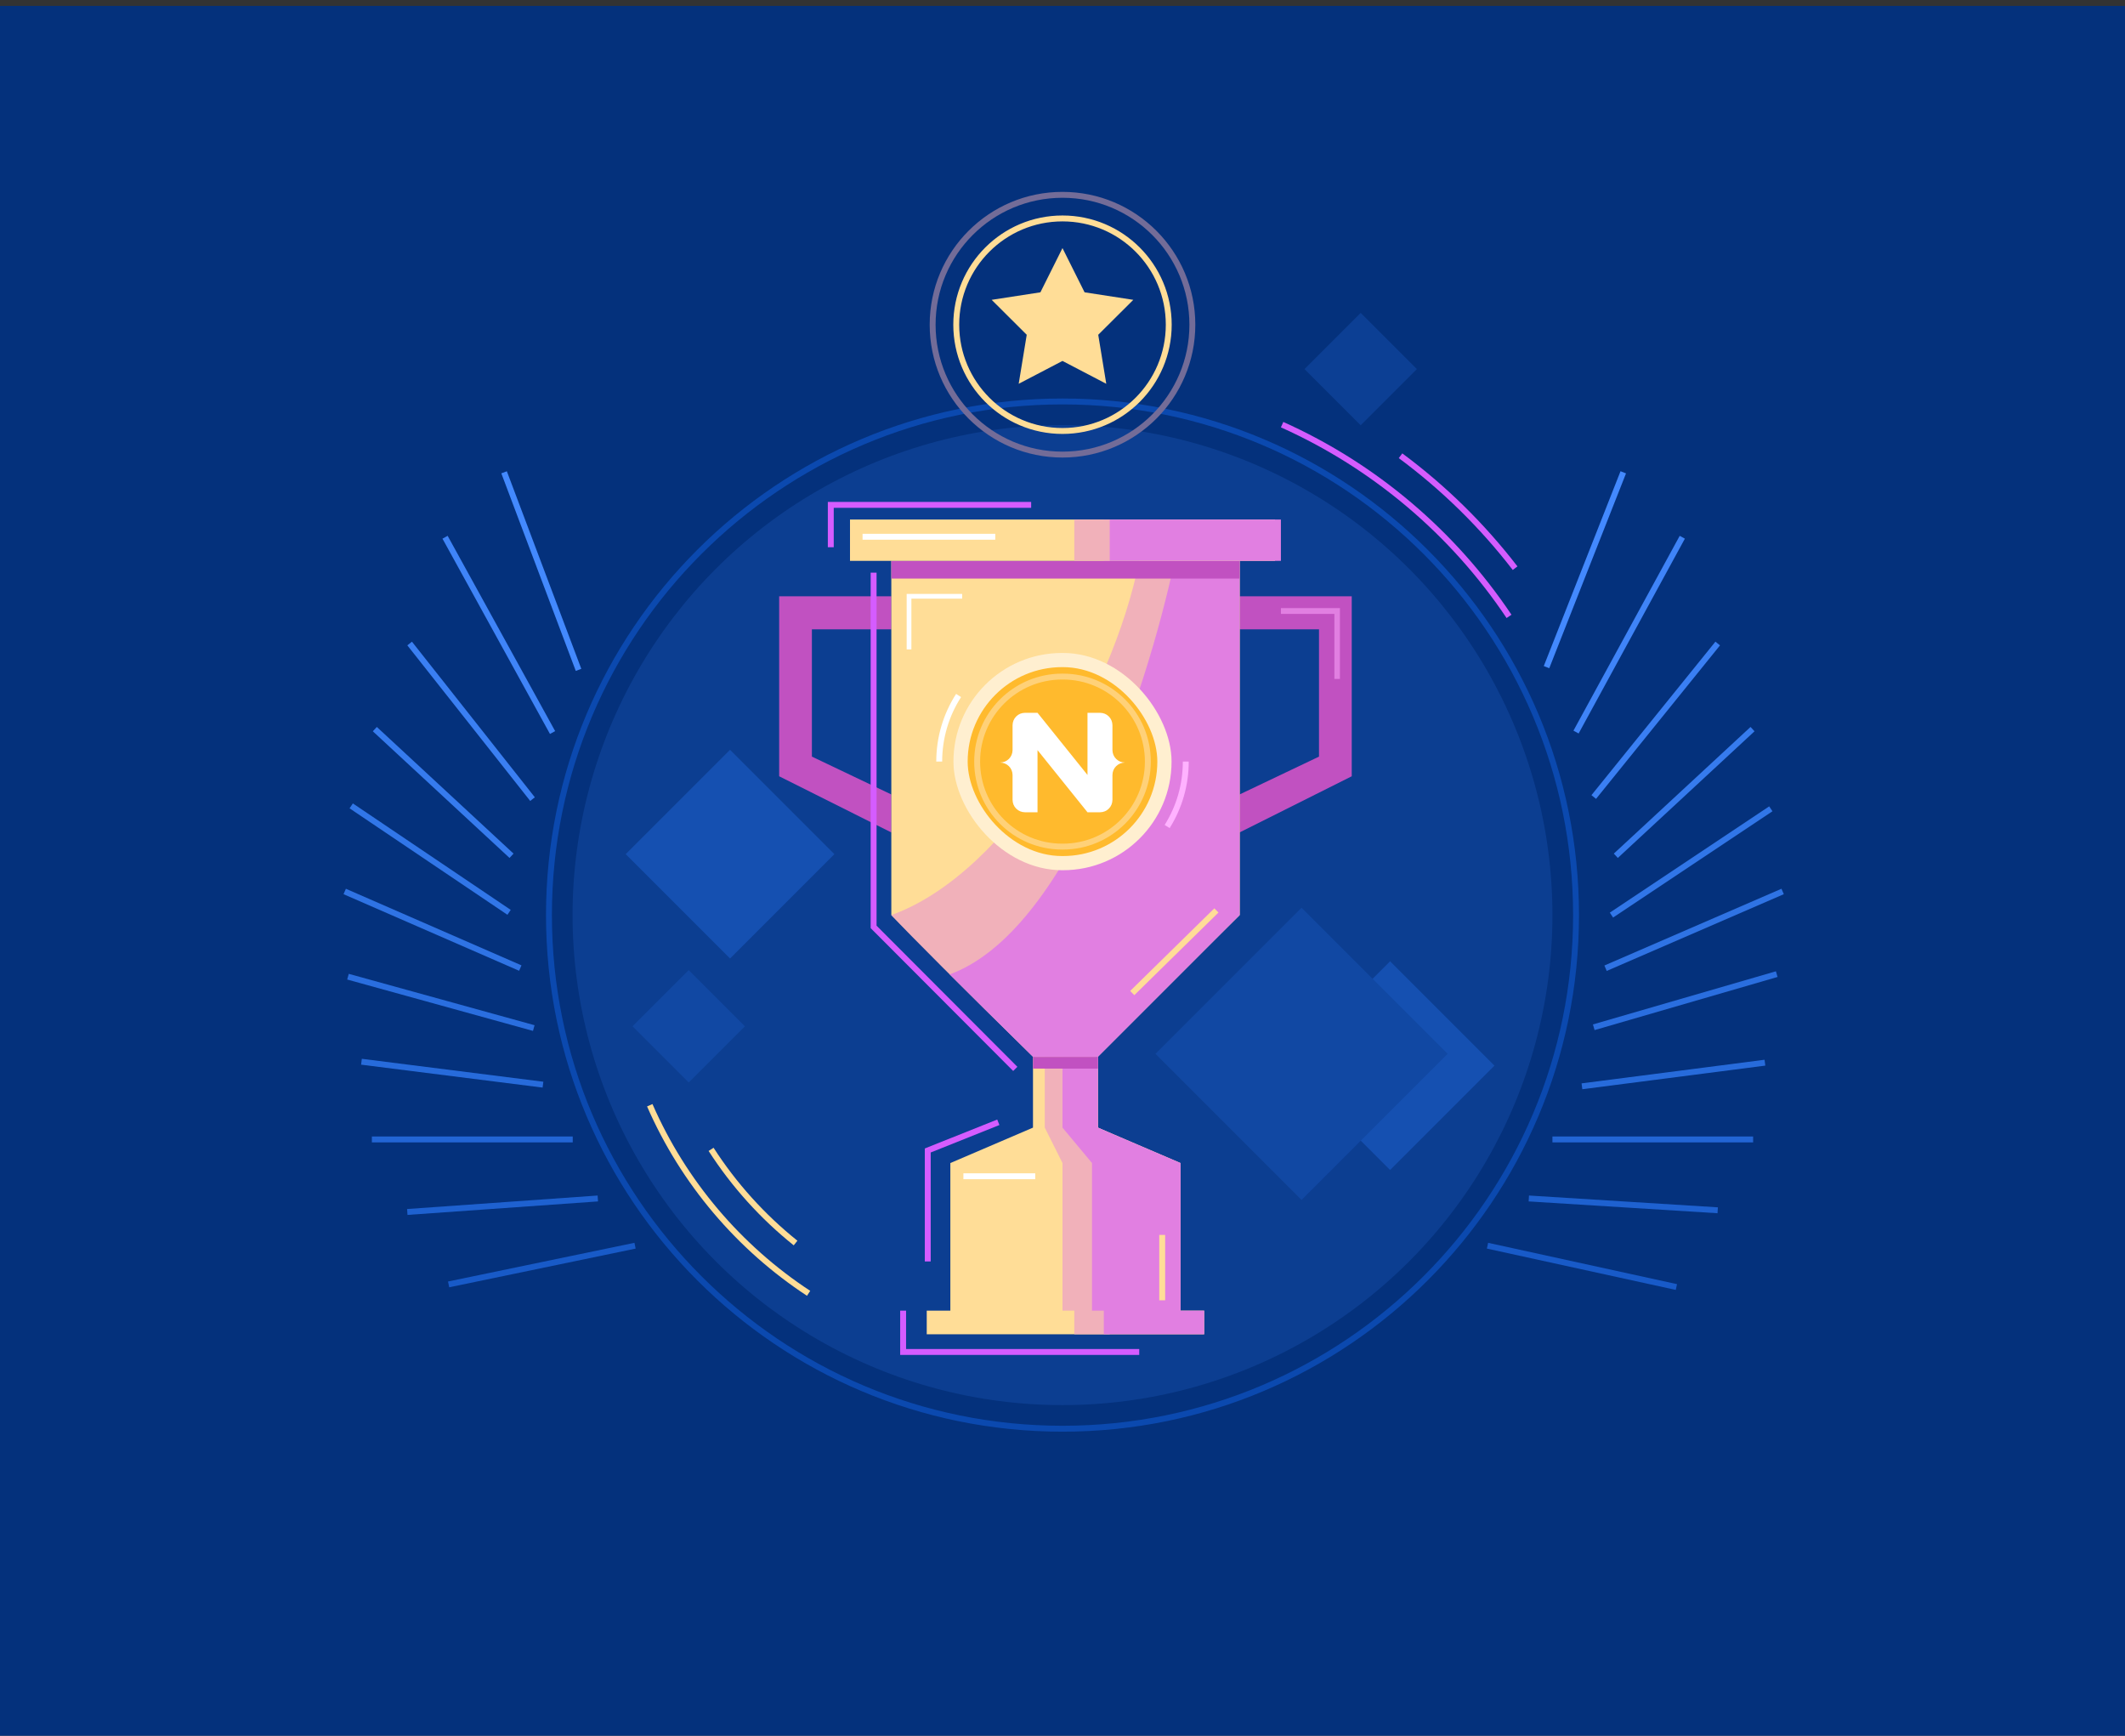 <?xml version="1.0" encoding="UTF-8" standalone="no"?>
<svg width="360px" height="294px" viewBox="0 0 360 294" version="1.1" xmlns="http://www.w3.org/2000/svg" xmlns:xlink="http://www.w3.org/1999/xlink">
    <rect x="0" y="0" width="360" height="294" fill="#333333" stroke="none"/>
    <!-- Generator: Sketch 50.2 (55047) - http://www.bohemiancoding.com/sketch -->
    <title>1_nativescript_core_pro</title>
    <desc>Created with Sketch.</desc>
    <defs>
        <rect id="path-1" x="0" y="0" width="360" height="294"></rect>
    </defs>
    <g id="1_nativescript_core_pro" stroke="none" stroke-width="1" fill="none" fill-rule="evenodd">
        <g id="nativescript_core_pro" transform="translate(0, 1)">
            <mask id="mask-2" fill="white">
                <use xlink:href="#path-1"></use>
            </mask>
            <use id="Mask" fill="#04317C" xlink:href="#path-1"></use>
            <g id="nativescript_core_pro_image" mask="url(#mask-2)">
                <g transform="translate(58, 31)">
                    <g id="circle_bg" transform="translate(34, 21)">
                        <path d="M163.648,51.403 C154.183,37.279 140.868,25.954 125.204,18.928" id="line" stroke="#D55CFF"></path>
                        <path d="M164.676,43.24 C159.122,36.03 152.586,29.616 145.268,24.196" id="line" stroke="#D55CFF"></path>
                        <circle id="circle_2" fill="#0C3E91" cx="88" cy="102" r="83"></circle>
                        <path d="M88,189.5 C39.675,189.5 0.5,150.325 0.5,102 C0.5,53.675 39.675,14.5 88,14.5 C136.325,14.5 175.5,53.675 175.5,102 C175.5,150.325 136.325,189.5 88,189.5 Z M88,188.5 C135.773,188.5 174.5,149.773 174.5,102 C174.5,54.227 135.773,15.5 88,15.5 C40.227,15.5 1.5,54.227 1.5,102 C1.5,149.773 40.227,188.5 88,188.5 Z" id="circle_1" fill="#0B49AF" fill-rule="nonzero"></path>
                        <rect id="rectangle" fill="#1550B1" transform="translate(143.5, 127.5) rotate(-315) translate(-143.5, -127.5) " x="131" y="115" width="25" height="25"></rect>
                        <rect id="rectangle" fill="#1550B1" transform="translate(31.678, 91.678) rotate(-315) translate(-31.678, -91.678) " x="19.178" y="79.178" width="25" height="25"></rect>
                        <rect id="rectangle" fill="#1148A3" transform="translate(24.678, 120.839) rotate(-315) translate(-24.678, -120.839) " x="17.948" y="114.11" width="13.458" height="13.458"></rect>
                        <rect id="rectangle" fill="#0C3F94" transform="translate(138.517, 9.517) rotate(-315) translate(-138.517, -9.517) " x="131.787" y="2.787" width="13.458" height="13.458"></rect>
                        <rect id="rectangle" fill="#1148A3" transform="translate(128.5, 125.5) rotate(-315) translate(-128.5, -125.5) " x="111" y="108" width="35" height="35"></rect>
                        <path d="M18.079,134.21 C23.784,147.263 33.197,158.326 44.986,166.066" id="line" stroke="#FFDD97"></path>
                        <path d="M28.467,141.682 C32.353,147.716 37.194,153.076 42.778,157.547" id="line" stroke="#FFDD97"></path>
                    </g>
                    <g id="cup" transform="translate(74, 53)">
                        <g id="bottom" transform="translate(20, 94)">
                            <path d="M34,12 L48,18 L48,43 L52,43 L52,47 L5,47 L5,43 L9,43 L9,18 L23,12 L23,0 L34,0 L34,12 Z" id="light" fill="#FFDD97"></path>
                            <path d="M28,18 L25,12 L25,0 L34,0 L34,12 L47,18 L47,43 L36,43 L36,47 L30,47 L30,43 L28,43 L28,18 Z" id="medium" fill="#F1B1BA"></path>
                            <path d="M33,18 L28,12 L28,0 L34,0 L34,12 L48.005,18 L48,18 L48,43 L52,43 L52,47 L35,47 L35,43 L33,43 L33,18 Z" id="dark" fill="#E17FE1"></path>
                            <polygon id="line" fill="#D55CFF" fill-rule="nonzero" points="1.5 49.5 41 49.5 41 50.5 0.5 50.5 0.5 43 1.5 43"></polygon>
                            <polygon id="line" fill="#D55CFF" fill-rule="nonzero" points="5.673 34.665 4.673 34.665 4.673 15.531 16.942 10.631 17.312 11.56 5.673 16.209"></polygon>
                            <polygon id="line" fill="#FFDD97" fill-rule="nonzero" points="44.391 30.173 45.391 30.173 45.391 41.248 44.391 41.248"></polygon>
                            <polygon id="line" fill="#FFFFFF" fill-rule="nonzero" points="11.21 20.738 11.21 19.738 23.379 19.738 23.379 20.738"></polygon>
                            <rect id="shadow" fill="#C151C1" x="23" y="0" width="11" height="2"></rect>
                        </g>
                        <g id="arms" transform="translate(0, 16)">
                            <polygon id="arm_2" fill="#C151C1" points="78 0 97 0 97 30.488 78 40 78 33.568 91.455 27.158 91.455 5.598 78 5.598"></polygon>
                            <polygon id="arm_1" fill="#C151C1" transform="translate(9.5, 20) scale(-1, 1) translate(-9.5, -20) " points="0 0 19 0 19 30.488 0 40 0 33.568 13.455 27.158 13.455 5.598 0 5.598"></polygon>
                            <polygon id="line" fill="#E17FE1" fill-rule="nonzero" points="85 2.989 85 2 95 2 95 14 94.058 14 94.058 2.989"></polygon>
                        </g>
                        <g id="body" transform="translate(15, 10)">
                            <polygon id="light" fill="#FFDD97" points="28.389 84.004 4 60 4 0 63 0 63 60 38.557 84.004"></polygon>
                            <path d="M46,0 C41.433,22.72 23.749,52.913 4,60 C7.471,63.696 15.471,71.696 28,84 L39,84 L63,60 L63,0 C56.271,3.25239835e-13 50.605,3.25239835e-13 46,0 Z" id="medium" fill="#F1B1BA"></path>
                            <path d="M52,0 C47.139,22.662 33.723,62.83 13.892,70.038 C17.454,73.598 22.156,78.252 28,84 L39,84 L63,60 L63,0 C60.107,0.045 56.44,0.045 52,0 Z" id="dark" fill="#E17FE1"></path>
                            <polygon id="line" fill="#FFFFFF" fill-rule="nonzero" points="7.4 15 6.6 15 6.6 5.6 16 5.6 16 6.4 7.4 6.4"></polygon>
                            <polygon id="line" fill="#D55CFF" fill-rule="nonzero" points="1.5 61.793 25.354 85.698 24.646 86.405 0.5 62.207 0.5 2 1.5 2"></polygon>
                            <polygon id="line" fill="#FFDD97" fill-rule="nonzero" points="58.725 58.855 59.425 59.568 45.168 73.562 44.467 72.849"></polygon>
                            <polygon id="shadow" fill="#C151C1" transform="translate(33.5, 1.5) scale(1, -1) translate(-33.5, -1.5) " points="4 0 63 0 63 3 4 3"></polygon>
                        </g>
                        <g id="logo" transform="translate(26, 25)">
                            <rect id="circle_3" fill="#FFEFD0" x="3.525" y="0.6" width="36.951" height="36.8" rx="18.4"></rect>
                            <rect id="circle_2" fill="#FFBA2D" x="5.934" y="3" width="32.131" height="32" rx="16"></rect>
                            <path d="M21.941,5.1 C14.264,5.1 8.041,11.323 8.041,19 C8.041,26.677 14.264,32.9 21.941,32.9 L22.059,32.9 C29.736,32.9 35.959,26.677 35.959,19 C35.959,11.323 29.736,5.1 22.059,5.1 L21.941,5.1 Z M21.941,4.1 L22.059,4.1 C30.288,4.1 36.959,10.771 36.959,19 C36.959,27.229 30.288,33.9 22.059,33.9 L21.941,33.9 C13.712,33.9 7.041,27.229 7.041,19 C7.041,10.771 13.712,4.1 21.941,4.1 Z" id="circle_1" fill="#FFD178" fill-rule="nonzero"></path>
                            <path d="M40.153,30.265 L39.306,29.734 C41.308,26.54 42.385,22.849 42.385,19 L43.385,19 C43.385,23.039 42.254,26.913 40.153,30.265 Z" id="line" fill="#FFB2FF" fill-rule="nonzero"></path>
                            <path d="M3.975,7.534 L4.816,8.075 C2.736,11.311 1.615,15.072 1.615,19 L0.615,19 C0.615,14.879 1.792,10.931 3.975,7.534 Z" id="line" fill="#FFFFFF" fill-rule="nonzero"></path>
                            <path d="M31.084,18.544 C30.685,18.149 30.477,17.653 30.461,17.056 L30.461,12.84 C30.448,12.244 30.242,11.747 29.844,11.35 C29.445,10.953 28.946,10.748 28.347,10.736 L26.234,10.736 L26.234,21.266 L17.768,10.736 L15.654,10.736 C15.055,10.748 14.556,10.953 14.158,11.35 C13.759,11.747 13.554,12.244 13.541,12.84 L13.541,17.056 C13.524,17.653 13.317,18.149 12.918,18.544 C12.52,18.939 12.021,19.144 11.422,19.161 C12.021,19.177 12.52,19.383 12.918,19.778 C13.317,20.173 13.524,20.669 13.541,21.266 L13.541,25.481 C13.554,26.078 13.759,26.575 14.158,26.972 C14.556,27.369 15.055,27.573 15.654,27.586 L17.768,27.586 L17.768,17.056 L26.234,27.586 L28.347,27.586 C28.946,27.574 29.445,27.369 29.844,26.972 C30.243,26.575 30.448,26.078 30.461,25.482 L30.461,21.266 C30.477,20.669 30.685,20.173 31.084,19.778 C31.482,19.383 31.981,19.178 32.58,19.161 C31.981,19.144 31.482,18.939 31.084,18.544 L31.084,18.544 Z" id="Path" fill="#FFFFFF"></path>
                        </g>
                        <g id="top" transform="translate(8, 0)">
                            <rect id="light" fill="#FFDD97" x="4" y="3" width="72" height="7"></rect>
                            <rect id="dark" fill="#E17FE1" x="47" y="3" width="30" height="7"></rect>
                            <rect id="medium" fill="#F1B1BA" transform="translate(45, 6.5) scale(-1, 1) translate(-45, -6.5) " x="42" y="3" width="6" height="7"></rect>
                            <polygon id="line" fill="#FFFFFF" fill-rule="nonzero" points="6.126 6.417 6.126 5.417 28.612 5.417 28.612 6.417"></polygon>
                            <polygon id="line" fill="#D55CFF" fill-rule="nonzero" points="1.245 1.017 1.245 7.691 0.245 7.691 0.245 0.017 34.691 0.017 34.691 1.017"></polygon>
                        </g>
                    </g>
                    <g id="star" transform="translate(99, 0)">
                        <path d="M23,45.5 C10.574,45.5 0.5,35.426 0.5,23 C0.5,10.574 10.574,0.5 23,0.5 C35.426,0.5 45.5,10.574 45.5,23 C45.5,35.426 35.426,45.5 23,45.5 Z M23,44.5 C34.874,44.5 44.5,34.874 44.5,23 C44.5,11.126 34.874,1.5 23,1.5 C11.126,1.5 1.5,11.126 1.5,23 C1.5,34.874 11.126,44.5 23,44.5 Z" id="Oval-2" fill="#736C98" fill-rule="nonzero"></path>
                        <path d="M23,41.5 C12.783,41.5 4.5,33.217 4.5,23 C4.5,12.783 12.783,4.5 23,4.5 C33.217,4.5 41.5,12.783 41.5,23 C41.5,33.217 33.217,41.5 23,41.5 Z M23,40.5 C32.665,40.5 40.5,32.665 40.5,23 C40.5,13.335 32.665,5.5 23,5.5 C13.335,5.5 5.5,13.335 5.5,23 C5.5,32.665 13.335,40.5 23,40.5 Z" id="Oval-2" fill="#FFDD97" fill-rule="nonzero"></path>
                        <polygon id="Path-10" fill="#FFDD97" points="22.997 10.023 26.74 17.512 34.996 18.787 29.054 24.705 30.415 33.007 22.997 29.136 15.579 33.007 16.94 24.705 10.999 18.787 19.258 17.512"></polygon>
                    </g>
                    <g id="lines_2" transform="translate(219, 117) scale(-1, 1) translate(-219, -117) translate(194, 48)">
                        <polygon id="Path-14" fill="#185AC8" fill-rule="nonzero" points="49.893 130.512 50.107 131.488 18.107 138.488 17.893 137.512"></polygon>
                        <polygon id="Path-15" fill="#1E61D0" fill-rule="nonzero" points="42.969 122.501 43.031 123.499 11.031 125.499 10.969 124.501"></polygon>
                        <polygon id="Path-16" fill="#2265D4" fill-rule="nonzero" points="39 112.5 39 113.5 5 113.5 5 112.5"></polygon>
                        <polygon id="Path-17" fill="#276BDB" fill-rule="nonzero" points="34.064 103.504 33.936 104.496 2.936 100.496 3.064 99.504"></polygon>
                        <polygon id="Path-18" fill="#2A6EDF" fill-rule="nonzero" points="32.139 93.52 31.861 94.48 0.861 85.48 1.139 84.52"></polygon>
                        <polygon id="Path-19" fill="#2F73E4" fill-rule="nonzero" points="30.199 83.541 29.801 84.459 -0.199 71.459 0.199 70.541"></polygon>
                        <polygon id="Path-20" fill="#367BEE" fill-rule="nonzero" points="28.601 64.586 27.921 65.32 4.762 43.867 5.441 43.133"></polygon>
                        <polygon id="Path-20" fill="#3176E8" fill-rule="nonzero" points="29.277 74.584 28.723 75.416 1.723 57.416 2.277 56.584"></polygon>
                        <polygon id="Path-21" fill="#3A7FF3" fill-rule="nonzero" points="32.389 54.686 31.611 55.314 10.611 29.314 11.389 28.686"></polygon>
                        <polygon id="Path-22" fill="#3F84F8" fill-rule="nonzero" points="35.439 43.761 34.561 44.239 16.561 11.239 17.439 10.761"></polygon>
                        <polygon id="Path-23" fill="#4389FE" fill-rule="nonzero" points="40.465 32.817 39.535 33.183 26.535 0.183 27.465 -0.183"></polygon>
                    </g>
                    <g id="lines_1" transform="translate(0, 48)">
                        <polygon id="Path-14" fill="#185AC8" fill-rule="nonzero" points="49.482 130.51 49.685 131.49 18.102 138.044 17.898 137.065"></polygon>
                        <polygon id="Path-15" fill="#1E61D0" fill-rule="nonzero" points="43.242 122.501 43.312 123.499 11.035 125.785 10.965 124.787"></polygon>
                        <polygon id="Path-16" fill="#2265D4" fill-rule="nonzero" points="39.028 112.5 39.028 113.5 5 113.5 5 112.5"></polygon>
                        <polygon id="Path-17" fill="#276BDB" fill-rule="nonzero" points="34.05 103.226 33.925 104.218 3.173 100.335 3.299 99.343"></polygon>
                        <polygon id="Path-18" fill="#2A6EDF" fill-rule="nonzero" points="32.56 93.654 32.294 94.617 0.819 85.915 1.085 84.951"></polygon>
                        <polygon id="Path-19" fill="#2F73E4" fill-rule="nonzero" points="30.344 83.516 29.944 84.433 0.199 71.458 0.598 70.542"></polygon>
                        <polygon id="Path-20" fill="#367BEE" fill-rule="nonzero" points="28.999 64.586 28.32 65.32 5.16 43.867 5.84 43.133"></polygon>
                        <polygon id="Path-20" fill="#3176E8" fill-rule="nonzero" points="28.523 74.118 27.964 74.948 1.22 56.915 1.78 56.085"></polygon>
                        <polygon id="Path-21" fill="#3A7FF3" fill-rule="nonzero" points="32.61 55.048 31.825 55.667 11.006 29.31 11.791 28.69"></polygon>
                        <polygon id="Path-22" fill="#3F84F8" fill-rule="nonzero" points="36.047 43.837 35.171 44.32 16.96 11.241 17.836 10.759"></polygon>
                        <polygon id="Path-23" fill="#4389FE" fill-rule="nonzero" points="40.479 33.288 39.543 33.641 26.931 0.176 27.866 -0.176"></polygon>
                    </g>
                </g>
            </g>
        </g>
    </g>
</svg>